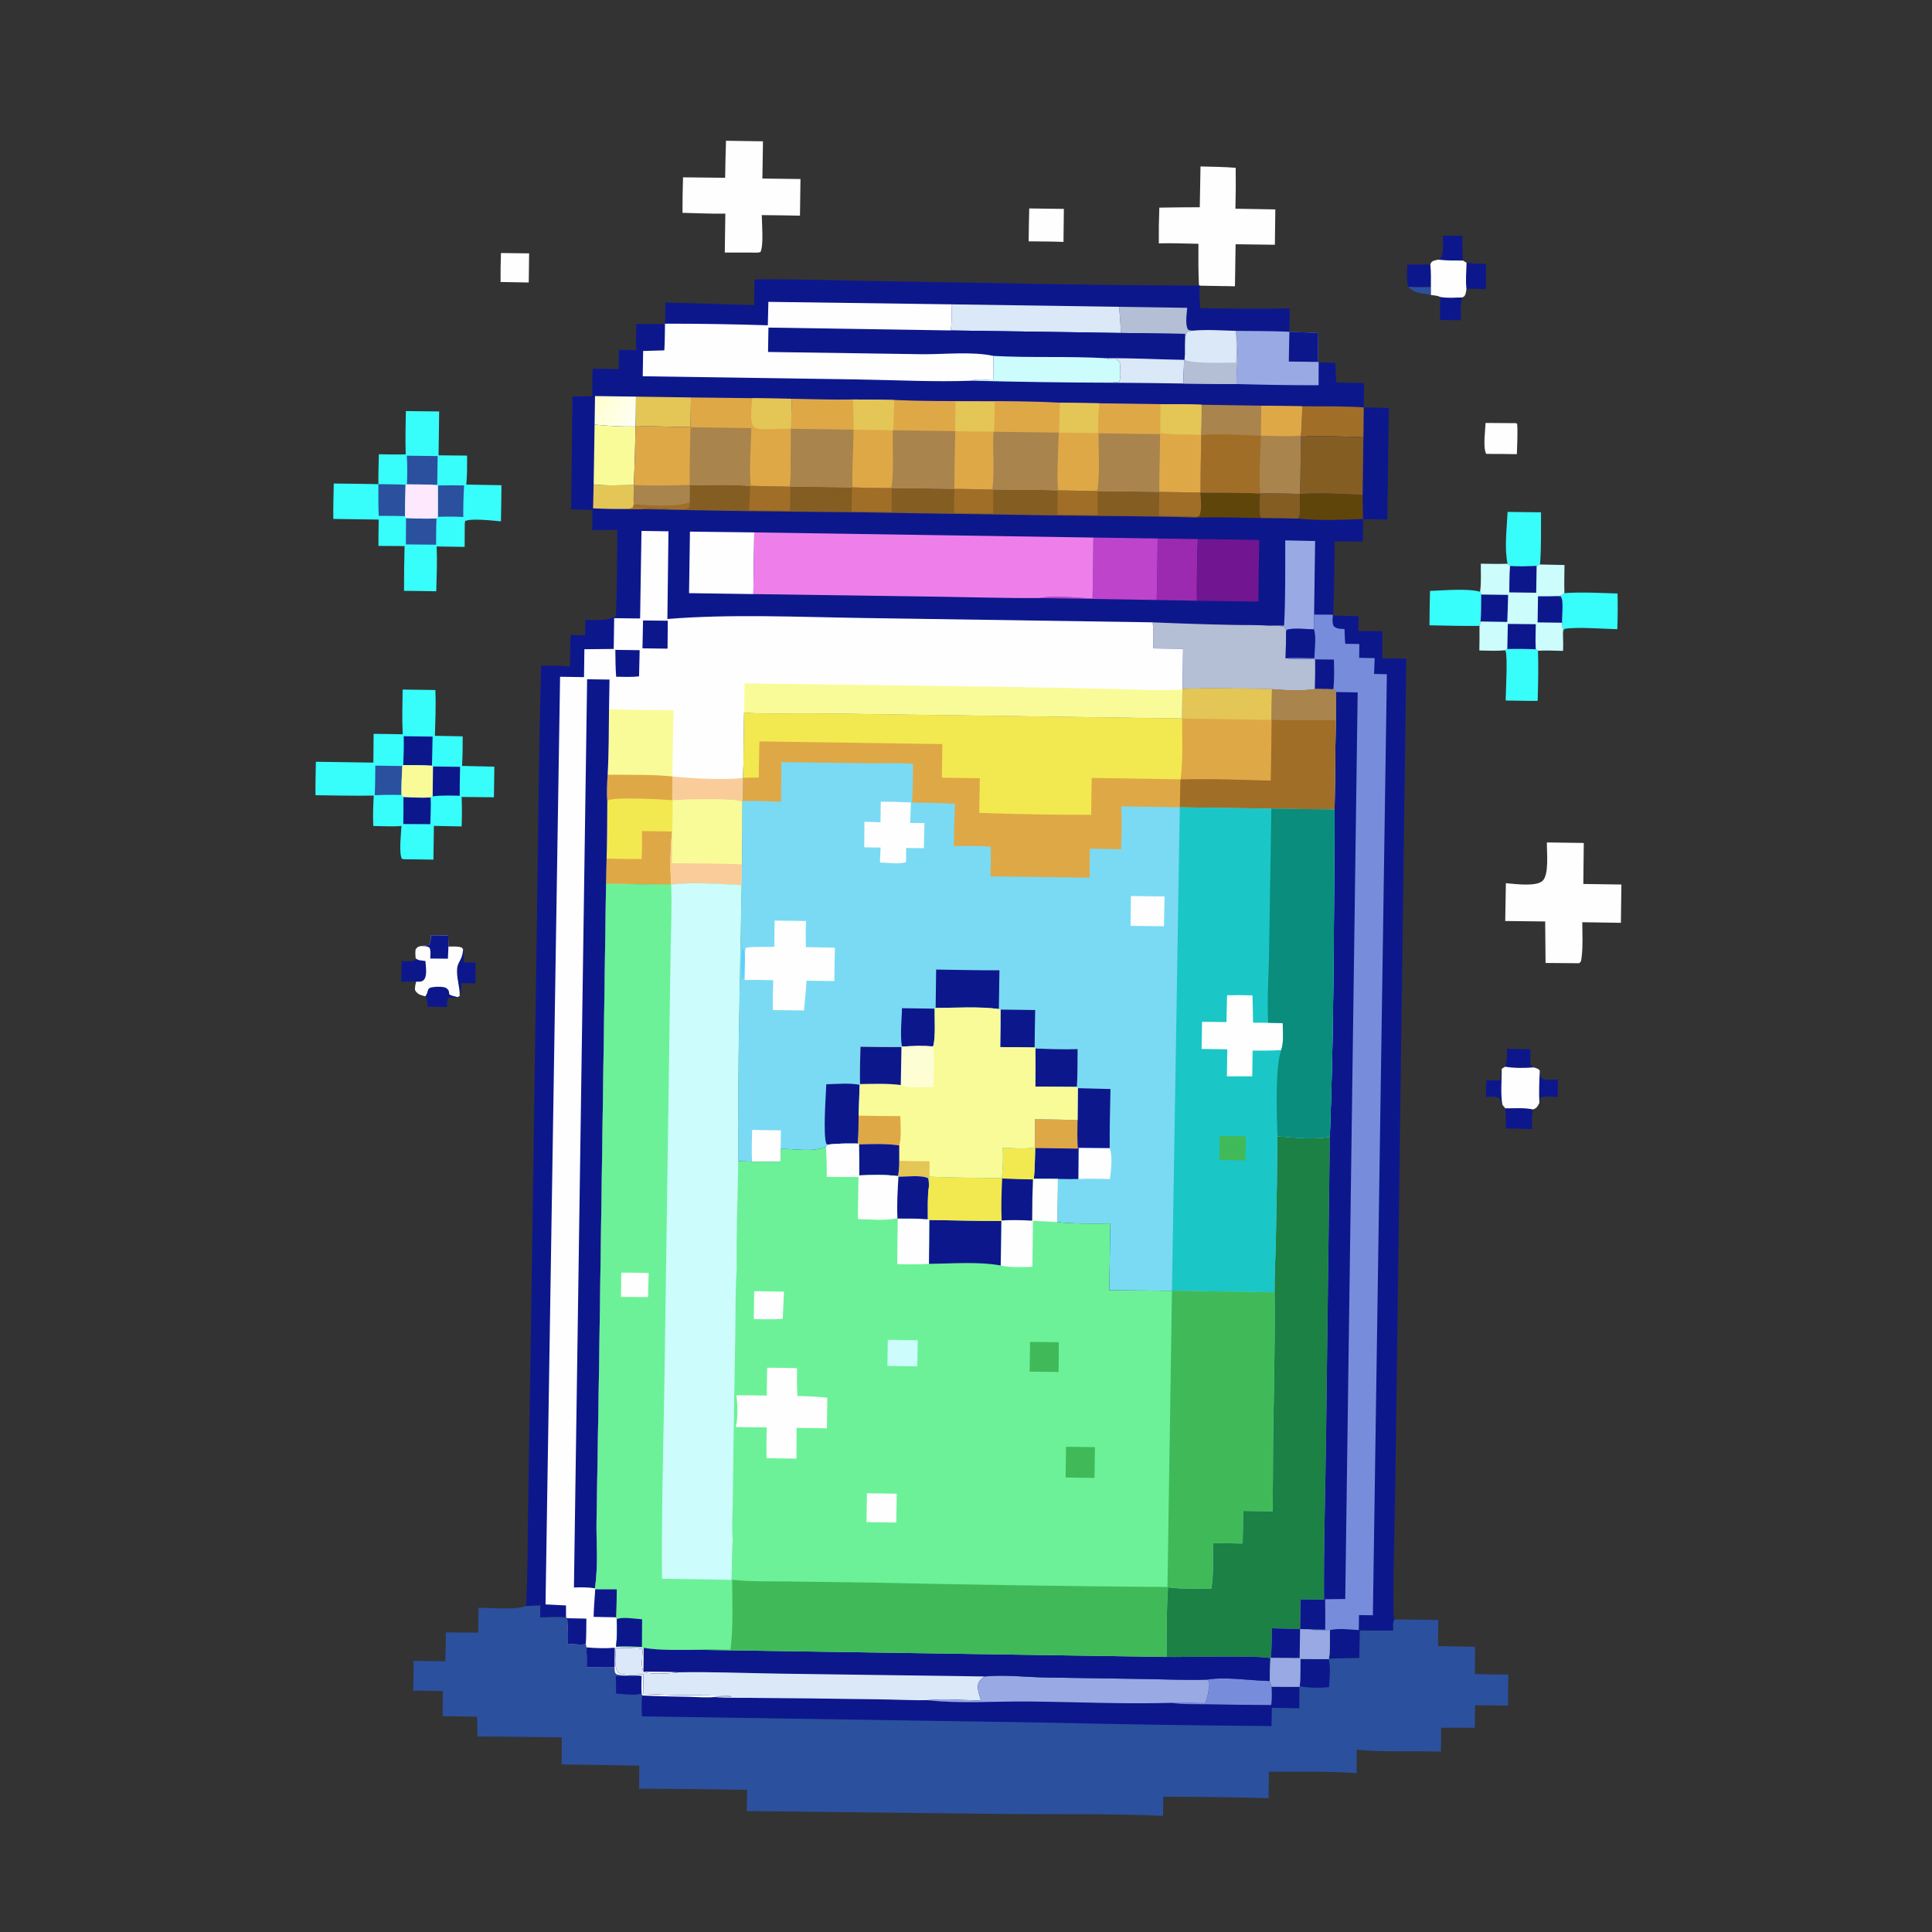 <?xml version="1.0" encoding="utf-8" ?>
<svg xmlns="http://www.w3.org/2000/svg" xmlns:xlink="http://www.w3.org/1999/xlink" width="423" height="423">
	<rect width="100%" height="100%" fill="#333333" stroke="none"/>
	<path fill="#2B509D" transform="matrix(0.408 0.006 -0.006 0.408 6.068 0)" d="M755.098 142.884L755.179 147.19C749.88 145.999 747.13 146.98 742.94 142.912C746.974 143.139 751.058 142.948 755.098 142.884Z"/>
	<path fill="#0D178C" transform="matrix(0.408 0.006 -0.006 0.408 6.068 0)" d="M798.881 567.994C798.867 565.873 798.976 563.872 799.272 561.771C799.392 567.911 798.749 575.101 799.899 581.078C799.479 580.249 799.083 579.442 798.748 578.573C798.663 578.351 798.584 578.127 798.502 577.904C796.395 576.302 793.566 576.891 791.036 576.988L791.058 568.118L798.881 567.994Z"/>
	<path fill="#0D178C" transform="matrix(0.408 0.006 -0.006 0.408 6.068 0)" d="M819.69 562.452C819.918 564.244 819.74 565.404 820.989 566.749C823.517 567.864 826.765 567.059 829.502 567.11L829.499 576.527C826.559 576.468 823.371 575.921 820.584 576.904C819.906 577.862 819.853 578.625 819.716 579.772C819.341 573.999 819.498 568.227 819.69 562.452Z"/>
	<path fill="#0D178C" transform="matrix(0.408 0.006 -0.006 0.408 6.068 0)" d="M241.066 505.829C241.426 508.206 241.503 510.402 241.463 512.796C243.61 512.837 245.771 512.827 247.912 512.987L247.953 524.063L240.42 524.067C240.512 526.615 240.472 528.444 239.63 530.902C239.661 525.87 237.636 521.191 238.026 516.169C238.295 512.697 240.619 511.629 241 506.727L241.066 505.829Z"/>
	<path fill="#0D178C" transform="matrix(0.408 0.006 -0.006 0.408 6.068 0)" d="M221.143 531.404C223.345 528.716 221.122 526.822 225.775 526.316C227.524 526.126 231.359 525.899 232.662 527.013C233.511 527.739 233.855 528.316 233.951 529.437C233.969 529.643 233.965 529.85 233.972 530.057C235.457 531.163 236.877 531.021 238.519 531.588C236.968 532.171 235.275 531.976 233.643 531.947C232.698 533.12 232.904 535.438 232.842 536.931L222.496 536.884C222.282 535.228 222.412 532.446 221.143 531.404Z"/>
	<path fill="#0D178C" transform="matrix(0.408 0.006 -0.006 0.408 6.068 0)" d="M801.909 551.031L814.503 551.061C814.469 554.033 814.191 557.155 814.923 560.052C815.943 560.78 815.42 560.564 816.446 560.806C811.554 561.243 805.906 561.4 801.055 560.655C802.246 558.059 801.92 553.903 801.909 551.031Z"/>
	<path fill="#0D178C" transform="matrix(0.408 0.006 -0.006 0.408 6.068 0)" d="M760.218 148.173C764.001 148.841 768.254 148.371 772.096 148.262C770.749 151.568 771.449 156.931 771.478 160.521L760.228 160.512C760.218 156.405 760.114 152.277 760.218 148.173Z"/>
	<path fill="#0D178C" transform="matrix(0.408 0.006 -0.006 0.408 6.068 0)" d="M761.156 115.27L771.549 115.194C771.652 119.615 771.676 124.052 772.074 128.457C767.677 128.503 763.249 128.677 758.873 128.174C759.858 127.73 760.076 127.688 760.487 126.616C761.713 123.414 761.177 118.659 761.156 115.27Z"/>
	<path fill="#0D178C" transform="matrix(0.408 0.006 -0.006 0.408 6.068 0)" d="M774.018 129.601C777.477 130.162 780.968 130.06 784.461 130.058Q784.594 136.816 784.622 143.576C781.172 143.595 777.606 143.422 774.171 143.644C773.582 139.115 773.994 134.179 774.018 129.601Z"/>
	<path fill="#0D178C" transform="matrix(0.408 0.006 -0.006 0.408 6.068 0)" d="M215.695 511.086C217.225 512.362 219.1 512.161 220.972 512.444C221.143 515.291 222.26 520.472 220.187 522.668C219.139 523.778 217.566 523.617 216.171 523.598C213.461 523.442 210.8 523.683 208.1 523.886L208.234 512.674C210.468 512.661 213.34 512.986 215.424 512.173L215.695 511.086Z"/>
	<path fill="#0D178C" transform="matrix(0.408 0.006 -0.006 0.408 6.068 0)" d="M742.266 131.017Q748.438 131.051 754.608 130.854C755.103 134.841 755.054 138.872 755.098 142.884C751.058 142.948 746.974 143.139 742.94 142.912C741.841 139.231 742.237 134.846 742.266 131.017Z"/>
	<path fill="#0D178C" transform="matrix(0.408 0.006 -0.006 0.408 6.068 0)" d="M801.49 582.973C806.244 582.942 811.756 582.371 816.405 583.358C815.525 586.522 815.987 590.591 816.011 593.896Q808.969 593.744 801.925 593.785C801.963 590.154 801.772 586.593 801.49 582.973Z"/>
	<path fill="#FEFEFE" transform="matrix(0.408 0.006 -0.006 0.408 6.068 0)" d="M255.903 132.016L271.013 131.981L271.026 147.606L255.913 147.561Q255.738 139.789 255.903 132.016Z"/>
	<path fill="#FEFEFE" transform="matrix(0.408 0.006 -0.006 0.408 6.068 0)" d="M801.931 215.291L802.449 215.771C802.919 221.065 802.565 226.597 802.534 231.918C797.057 231.836 791.571 231.963 786.094 232.019C784.174 228.794 785.418 219.396 785.501 215.414L801.931 215.291Z"/>
	<path fill="#FEFEFE" transform="matrix(0.408 0.006 -0.006 0.408 6.068 0)" d="M538.968 103.932L557.557 103.903L557.61 121.624C551.395 121.433 545.134 121.579 538.914 121.583Q538.872 112.757 538.968 103.932Z"/>
	<path fill="#FEFEFE" transform="matrix(0.408 0.006 -0.006 0.408 6.068 0)" d="M758.873 128.174C763.249 128.677 767.677 128.503 772.074 128.457L774.018 129.601C773.994 134.179 773.582 139.115 774.171 143.644C773.999 144.85 773.938 146.862 772.935 147.693C772.675 147.909 772.376 148.072 772.096 148.262C768.254 148.371 764.001 148.841 760.218 148.173C758.727 147.471 756.806 147.382 755.179 147.19L755.098 142.884C755.054 138.872 755.103 134.841 754.608 130.854C754.733 130.538 754.828 130.208 754.984 129.905C755.612 128.686 757.667 128.459 758.873 128.174Z"/>
	<path fill="#FEFEFE" transform="matrix(0.408 0.006 -0.006 0.408 6.068 0)" d="M801.055 560.655C805.906 561.4 811.554 561.243 816.446 560.806C817.794 561.159 818.765 561.316 819.69 562.452C819.498 568.227 819.341 573.999 819.716 579.772C818.869 581.609 818.388 582.595 816.405 583.358C811.756 582.371 806.244 582.942 801.49 582.973L799.899 581.078C798.749 575.101 799.392 567.911 799.272 561.771L801.055 560.655Z"/>
	<path fill="#38FEFB" transform="matrix(0.408 0.006 -0.006 0.408 6.068 0)" d="M814.222 336.427L815.409 337.218C815.853 346.164 815.742 355.156 815.637 364.11C809.907 364.283 804.184 364.098 798.456 364.177C798.446 359.191 799.269 340.715 798.015 337.524L797.605 337.244L798.943 336.549C804.054 336.268 809.109 336.322 814.222 336.427Z"/>
	<path fill="#38FEFB" transform="matrix(0.408 0.006 -0.006 0.408 6.068 0)" d="M756.998 305.971C763.904 305.625 777.535 304.194 783.87 306.044L784.553 307.507C784.563 312.294 784.734 317.202 784.361 321.973L783.826 324.34C774.895 324.599 765.933 324.436 756.998 324.421Q756.909 315.196 756.998 305.971Z"/>
	<path fill="#38FEFB" transform="matrix(0.408 0.006 -0.006 0.408 6.068 0)" d="M798.012 262.971L815.953 262.919C816.011 272.192 816.434 281.666 815.819 290.916L814.012 291.699C809.268 291.995 804.492 292.249 799.739 291.984L798.388 290.789C796.492 282.262 797.753 271.705 798.012 262.971Z"/>
	<path fill="#FEFEFE" transform="matrix(0.408 0.006 -0.006 0.408 6.068 0)" d="M223.666 498.597L232.97 498.529L233.19 504.547C235.53 504.496 238.035 504.211 240.29 504.912L241.066 505.829L241 506.727C240.619 511.629 238.295 512.697 238.026 516.169C237.636 521.191 239.661 525.87 239.63 530.902L238.519 531.588C236.877 531.021 235.457 531.163 233.972 530.057C233.965 529.85 233.969 529.643 233.951 529.437C233.855 528.316 233.511 527.739 232.662 527.013C231.359 525.899 227.524 526.126 225.775 526.316C221.122 526.822 223.345 528.716 221.143 531.404C218.599 530.739 217.003 530.49 215.591 528.143C215.48 526.481 215.756 525.204 216.171 523.598C217.566 523.617 219.139 523.778 220.187 522.668C222.26 520.472 221.143 515.291 220.972 512.444C219.1 512.161 217.225 512.362 215.695 511.086C215.526 509.409 215.355 507.896 215.634 506.225C216.587 504.95 216.781 504.957 218.315 504.458C219.829 504.297 221.295 504.121 222.781 503.79C223.859 502.348 223.513 500.377 223.666 498.597Z"/>
	<path fill="#0D178C" transform="matrix(0.408 0.006 -0.006 0.408 6.068 0)" d="M223.666 498.597L232.97 498.529L233.19 504.547L233.005 511.041L223.526 511.089C223.575 509.197 223.863 507.103 223.093 505.336C221.711 504.32 219.961 504.513 218.315 504.458C219.829 504.297 221.295 504.121 222.781 503.79C223.859 502.348 223.513 500.377 223.666 498.597Z"/>
	<path fill="#38FEFB" transform="matrix(0.408 0.006 -0.006 0.408 6.068 0)" d="M829.141 306.099C838.52 305.269 848.229 305.768 857.635 305.862Q858.018 315.445 857.817 325.033C850.901 324.995 835.194 323.962 829.244 325.347C828.719 326.696 828.735 327.842 828.735 329.259C828.593 326.819 828.424 324.417 828.082 321.994C827.83 318.684 829.032 310.343 827.198 307.907L825.588 307.735C827.453 307.417 827.746 307.489 829.141 306.099Z"/>
	<path fill="#CCFCFB" transform="matrix(0.408 0.006 -0.006 0.408 6.068 0)" d="M798.388 290.789L799.739 291.984C804.492 292.249 809.268 291.995 814.012 291.699L815.819 290.916Q822.384 290.993 828.949 291.003C828.999 296.013 828.88 301.1 829.141 306.099C827.746 307.489 827.453 307.417 825.588 307.735L827.198 307.907C829.032 310.343 827.83 318.684 828.082 321.994C828.424 324.417 828.593 326.819 828.735 329.259C828.907 331.888 828.918 334.465 828.869 337.097C824.408 337.082 819.855 336.877 815.409 337.218L814.222 336.427C809.109 336.322 804.054 336.268 798.943 336.549L797.605 337.244C793.113 337.756 788.463 337.54 783.944 337.546Q783.982 330.942 783.826 324.34L784.361 321.973C784.734 317.202 784.563 312.294 784.553 307.507L783.87 306.044C784.525 301.206 784.064 295.861 784.052 290.962C788.835 290.98 793.609 291.016 798.388 290.789Z"/>
	<path fill="#0D178C" transform="matrix(0.408 0.006 -0.006 0.408 6.068 0)" d="M825.588 307.735L827.198 307.907C829.032 310.343 827.83 318.684 828.082 321.994L814.989 322.013L814.993 308.014Q820.294 307.992 825.588 307.735Z"/>
	<path fill="#0D178C" transform="matrix(0.408 0.006 -0.006 0.408 6.068 0)" d="M799.018 323.057L814.032 322.99C814.037 327.445 813.859 331.988 814.222 336.427C809.109 336.322 804.054 336.268 798.943 336.549L799.018 323.057Z"/>
	<path fill="#0D178C" transform="matrix(0.408 0.006 -0.006 0.408 6.068 0)" d="M799.739 291.984C804.492 292.249 809.268 291.995 814.012 291.699L814.003 306.109L799.535 306.128C799.582 301.437 799.44 296.662 799.739 291.984Z"/>
	<path fill="#0D178C" transform="matrix(0.408 0.006 -0.006 0.408 6.068 0)" d="M784.553 307.507L798.944 307.477C798.87 312.314 798.866 317.164 798.699 321.999L784.361 321.973C784.734 317.202 784.563 312.294 784.553 307.507Z"/>
	<path fill="#FEFEFE" transform="matrix(0.408 0.006 -0.006 0.408 6.068 0)" d="M375.75 70.004L395.59 70.014L395.573 89.98L416.015 89.956L416.022 109.618C409.193 109.54 402.356 109.61 395.526 109.615C395.62 113.825 396.865 125.957 395.114 129.429L393.876 129.752L375.971 129.993Q375.911 119.549 375.971 109.105C368.345 109.376 360.609 109.064 352.972 109.021Q352.822 99.493 352.981 89.966L375.574 89.884Q375.577 79.944 375.75 70.004Z"/>
	<path fill="#FEFEFE" transform="matrix(0.408 0.006 -0.006 0.408 6.068 0)" d="M630.529 80.051C636.826 80.11 643.132 80.088 649.418 80.496Q649.74 91.468 649.591 102.443L671.009 102.511L671.048 121.472L649.97 121.508L649.953 144.059L631.395 144.028L630.653 143.972C630.161 136.489 630.08 129.062 630.028 121.567C622.972 121.57 615.811 121.313 608.768 121.648Q608.522 112.058 608.762 102.468Q619.607 102.117 630.457 101.943L630.529 80.051Z"/>
	<path fill="#FEFEFE" transform="matrix(0.408 0.006 -0.006 0.408 6.068 0)" d="M821.695 439.987L841.495 439.985L841.576 461.982L862.011 461.983L862.037 482.529L841.327 482.516C841.43 488.71 841.93 495.306 841.228 501.461C841.068 502.869 841.122 503.66 839.97 504.548L821.937 504.667L821.408 482.404L799.965 482.469L800.02 462.164C800.253 462.186 800.485 462.213 800.718 462.23C805.143 462.538 816.468 463.911 819.753 460.563C823.204 457.046 821.68 444.983 821.695 439.987Z"/>
	<path fill="#38FEFB" transform="matrix(0.408 0.006 -0.006 0.408 6.068 0)" d="M206.593 367.001L224.173 366.98C224.618 375.133 224.398 383.386 224.27 391.546L239.175 391.633C239.285 396.938 239.278 402.193 239.085 407.497L256.397 407.639Q256.461 415.851 256.412 424.064L239.08 424.153C239.395 429.453 239.436 434.666 239.333 439.971L224.437 439.888L224.45 458.001L208.393 458.008L207.447 457.724C205.822 454.278 206.917 444.326 207.028 440.192C202.088 440.705 196.893 440.402 191.92 440.416C191.58 434.964 191.7 429.565 191.923 424.114C181.523 424.467 171.081 424.331 160.675 424.378C160.496 418.4 160.603 412.402 160.614 406.421L191.462 406.425L191.373 391C196.581 390.93 201.795 390.987 207.003 390.993C206.443 383.024 206.602 374.987 206.593 367.001Z"/>
	<path fill="#0D178C" transform="matrix(0.408 0.006 -0.006 0.408 6.068 0)" d="M207.88 424.6C212.716 424.735 217.646 425.083 222.464 424.586C222.803 429.309 222.505 434.249 222.504 438.997L208.002 439.136Q208.042 431.867 207.88 424.6Z"/>
	<path fill="#2B509D" transform="matrix(0.408 0.006 -0.006 0.408 6.068 0)" d="M192.521 408.031L207.015 408.026C206.817 413.222 206.653 418.381 206.789 423.582C201.972 423.479 197.264 423.619 192.459 423.916C192.64 418.624 192.554 413.325 192.521 408.031Z"/>
	<path fill="#0D178C" transform="matrix(0.408 0.006 -0.006 0.408 6.068 0)" d="M223.453 408.025L238.025 407.993C238.02 413.164 237.925 418.353 238.069 423.523C233.199 423.502 228.31 423.359 223.48 424.082Q223.532 416.053 223.453 408.025Z"/>
	<path fill="#0D178C" transform="matrix(0.408 0.006 -0.006 0.408 6.068 0)" d="M207.527 392.015L223.026 391.996L222.935 407.623C217.815 407.326 212.631 407.51 207.502 407.534C207.669 402.339 207.75 397.212 207.527 392.015Z"/>
	<path fill="#F9FB98" transform="matrix(0.408 0.006 -0.006 0.408 6.068 0)" d="M207.502 407.534C212.631 407.51 217.815 407.326 222.935 407.623L223.453 408.025Q223.532 416.053 223.48 424.082L222.464 424.586C217.646 425.083 212.716 424.735 207.88 424.6L206.789 423.582C206.653 418.381 206.817 413.222 207.015 408.026L207.502 407.534Z"/>
	<path fill="#38FEFB" transform="matrix(0.408 0.006 -0.006 0.408 6.068 0)" d="M206.126 217.559L223.994 217.505L224.028 241.047L239.334 240.963C239.386 246.142 239.585 251.362 239.124 256.525L257.994 256.583C258.073 263.043 258.009 269.512 258.009 275.973C253.735 275.67 242.207 274.45 238.75 276.097L238.615 277.625L238.729 289.972L223.709 289.956C224.177 297.932 223.945 306.024 223.85 314.009C218.093 313.921 212.321 314.015 206.563 314.034Q206.33 302.018 206.51 290.002L192.475 290.114C192.36 285.41 192.424 280.694 192.418 275.989Q180.239 275.931 168.059 275.996C167.865 269.678 167.991 263.324 168.004 257.001Q179.986 256.929 191.969 256.986C191.825 251.643 191.934 246.289 191.972 240.944C196.777 240.947 201.584 240.991 206.386 240.797C205.979 233.074 206.135 225.293 206.126 217.559Z"/>
	<path fill="#2B509D" transform="matrix(0.408 0.006 -0.006 0.408 6.068 0)" d="M207.056 274.949C212.516 275.113 217.943 275.232 223.403 274.926C223.252 279.618 223.348 284.315 223.394 289.008Q215.29 288.991 207.186 289.095L207.056 274.949Z"/>
	<path fill="#2B509D" transform="matrix(0.408 0.006 -0.006 0.408 6.068 0)" d="M223.913 257.218Q230.94 256.976 237.971 257C237.674 262.668 237.637 268.262 237.76 273.935C233.189 273.765 228.707 273.808 224.139 274.051L223.913 257.218Z"/>
	<path fill="#2B509D" transform="matrix(0.408 0.006 -0.006 0.408 6.068 0)" d="M191.969 256.986C196.812 257.01 201.706 256.903 206.544 257.069C206.514 262.696 206.381 268.349 206.512 273.973C201.819 273.842 197.105 273.96 192.41 273.987C192.007 268.369 192.09 262.621 191.969 256.986Z"/>
	<path fill="#2B509D" transform="matrix(0.408 0.006 -0.006 0.408 6.068 0)" d="M206.977 241.495L223.528 241.459L223.539 257.016C218.128 256.714 212.683 256.856 207.265 256.882C207.424 251.716 207.401 246.652 206.977 241.495Z"/>
	<path fill="#FEE8FE" transform="matrix(0.408 0.006 -0.006 0.408 6.068 0)" d="M207.265 256.882C212.683 256.856 218.128 256.714 223.539 257.016L223.913 257.218L224.139 274.051L223.403 274.926C217.943 275.232 212.516 275.113 207.056 274.949L206.512 273.973C206.381 268.349 206.514 262.696 206.544 257.069L207.265 256.882Z"/>
	<path fill="#2B509D" transform="matrix(0.408 0.006 -0.006 0.408 6.068 0)" d="M280.048 857.721C282.597 857.541 285.158 857.306 287.71 857.188L287.753 863.659C292.371 863.427 296.953 863.179 301.578 863.368L302.203 863.944C302.549 868.524 302.935 873.066 302.769 877.665C305.192 877.598 310.42 878.457 312.391 877.566L312.741 879.413Q313.079 884.708 313.045 890.014C317.997 889.995 323.064 890.205 327.999 889.872C328.068 891.447 327.855 892.249 328.843 893.513C333.371 895.122 337.978 893.343 342.604 894.334C342.584 897.424 342.435 900.565 342.731 903.643L343.118 904.792C351.366 905.125 359.638 905.078 367.892 905.133C372.405 905.163 377.364 905.565 381.835 905.068C384.903 904.559 388.22 905.263 391.186 904.552C382.353 903.993 373.326 904.371 364.473 904.383C357.469 904.393 350.499 904.04 343.5 904L343.497 893.5C339.654 893.448 333.092 894.69 329.844 892.61C327.59 889.55 328.473 883.264 328.503 879.503C333.318 879.477 338.211 879.266 343 879.814C343.071 883.181 341.788 889.429 343.765 892.084C346.262 893.554 359.316 892.711 362.281 892.07C356.053 891.822 349.748 892.01 343.512 892.005L343.477 879.217C352.749 880.601 362.384 879.999 371.744 879.871L624.033 879.989C633.217 880.011 674.462 878.314 679.828 879.827Q679.594 885.95 679.605 892.078L680.673 895.1C685.646 895.046 690.66 895.11 695.628 894.93L695.782 894.661C696.085 889.796 695.926 884.87 695.915 879.995Q703.506 880.04 711.096 879.887L711.217 879.615Q719.348 879.198 727.486 878.96L727.496 864.158C733.438 864.256 739.419 864.046 745.364 863.97C745.364 862.234 745.014 859.643 745.932 858.137C753.795 857.897 761.708 858.057 769.577 858.038L769.628 872.02L789.482 872.117C789.607 876.985 789.586 881.867 789.633 886.738Q798.593 886.856 807.553 886.706L807.651 903.392L789.992 903.464L790.007 915.575C783.993 915.578 777.998 915.603 771.988 915.862L772.021 928.647C758.063 928.329 740.28 929.57 726.881 928.188L726.947 940.836C711.442 939.889 695.46 940.709 679.912 940.781L679.925 955.003C661.136 954.623 642.247 954.805 623.455 955.005L623.432 965.279C595.642 964.44 567.617 965.343 539.804 965.521L400.097 965.993L400.1 954.595Q371.114 954.49 342.13 954.84L342.046 942.493C328.166 942.324 314.269 942.456 300.386 942.451L300.238 927.902L254.947 928.076C254.965 924.522 254.849 921.033 254.589 917.49L236.157 917.459L236.08 903.988L220.157 903.982C220.246 898.679 220.155 893.357 220.152 888.052L237.091 887.996C237.197 882.829 237.345 877.664 237.198 872.497L254.554 872.373L254.532 859.006C261.809 858.888 273.464 860.1 280.048 857.721Z"/>
	<path fill="#0D178C" transform="matrix(0.408 0.006 -0.006 0.408 6.068 0)" d="M328.701 894.557C333.327 894.496 337.996 894.82 342.604 894.334C342.584 897.424 342.435 900.565 342.731 903.643C340.204 905.123 332.187 904.064 329.037 904.011C329.043 900.852 328.871 897.71 328.701 894.557Z"/>
	<path fill="#0D178C" transform="matrix(0.408 0.006 -0.006 0.408 6.068 0)" d="M695.915 879.995Q703.506 880.04 711.096 879.887C712.347 884.48 711.673 890.19 711.485 894.923C706.028 895.416 701.193 895.598 695.782 894.661C696.085 889.796 695.926 884.87 695.915 879.995Z"/>
	<path fill="#0D178C" transform="matrix(0.408 0.006 -0.006 0.408 6.068 0)" d="M646.118 891.813C655.85 890.006 669.415 892.026 679.605 892.078L680.673 895.1C685.646 895.046 690.66 895.11 695.628 894.93C695.644 898.78 695.597 902.643 695.709 906.491Q688.356 906.518 681.003 906.452C680.984 909.714 680.922 912.981 680.947 916.242Q619.751 916.661 558.555 916.155L343.055 916.001C342.936 912.312 342.588 908.45 343.118 904.792C351.366 905.125 359.638 905.078 367.892 905.133C372.405 905.163 377.364 905.565 381.835 905.068C388.209 905.531 394.685 905.26 401.076 905.219L432.996 905.045L475.501 905.011C482.289 905.017 489.209 905.321 495.985 905.056C505.248 903.988 515.465 904.804 524.846 904.83C524.109 902.399 522.814 899.266 523.081 896.736C523.336 894.328 524.764 893.307 526.537 891.895C536.953 890.698 548.338 891.89 558.861 891.956L613.158 891.984C624.148 891.99 635.135 892.384 646.118 891.813Z"/>
	<path fill="#778DDB" transform="matrix(0.408 0.006 -0.006 0.408 6.068 0)" d="M646.118 891.813C655.85 890.006 669.415 892.026 679.605 892.078L680.673 895.1C680.842 898.429 681.012 901.637 680.613 904.958Q663.539 905.137 646.465 905.046C640.121 905.03 633.279 905.427 626.99 904.577C632.988 903.948 639.172 904.73 645.223 904.459C646.25 901.493 647.105 897.763 647.234 894.613C647.291 893.227 647.057 892.782 646.118 891.813Z"/>
	<path fill="#99A9E3" transform="matrix(0.408 0.006 -0.006 0.408 6.068 0)" d="M526.537 891.895C536.953 890.698 548.338 891.89 558.861 891.956L613.158 891.984C624.148 891.99 635.135 892.384 646.118 891.813C647.057 892.782 647.291 893.227 647.234 894.613C647.105 897.763 646.25 901.493 645.223 904.459C639.172 904.73 632.988 903.948 626.99 904.577C601.386 905.696 575.694 904.816 550.071 904.971C532.492 905.077 513.382 906.804 495.985 905.056C505.248 903.988 515.465 904.804 524.846 904.83C524.109 902.399 522.814 899.266 523.081 896.736C523.336 894.328 524.764 893.307 526.537 891.895Z"/>
	<path fill="#0D178C" transform="matrix(0.408 0.006 -0.006 0.408 6.068 0)" d="M624.033 879.989C633.217 880.011 674.462 878.314 679.828 879.827Q679.594 885.95 679.605 892.078C669.415 892.026 655.85 890.006 646.118 891.813C635.135 892.384 624.148 891.99 613.158 891.984L558.861 891.956C548.338 891.89 536.953 890.698 526.537 891.895C524.764 893.307 523.336 894.328 523.081 896.736C522.814 899.266 524.109 902.399 524.846 904.83C515.465 904.804 505.248 903.988 495.985 905.056C489.209 905.321 482.289 905.017 475.501 905.011L432.996 905.045L401.076 905.219C394.685 905.26 388.209 905.531 381.835 905.068C384.903 904.559 388.22 905.263 391.186 904.552C382.353 903.993 373.326 904.371 364.473 904.383C357.469 904.393 350.499 904.04 343.5 904L343.497 893.5C339.654 893.448 333.092 894.69 329.844 892.61C327.59 889.55 328.473 883.264 328.503 879.503C333.318 879.477 338.211 879.266 343 879.814C343.071 883.181 341.788 889.429 343.765 892.084C346.262 893.554 359.316 892.711 362.281 892.07C356.053 891.822 349.748 892.01 343.512 892.005L343.477 879.217C352.749 880.601 362.384 879.999 371.744 879.871L624.033 879.989Z"/>
	<path fill="#DAE8F7" transform="matrix(0.408 0.006 -0.006 0.408 6.068 0)" d="M328.503 879.503C333.318 879.477 338.211 879.266 343 879.814C343.071 883.181 341.788 889.429 343.765 892.084C346.262 893.554 359.316 892.711 362.281 892.07C380.225 891.469 398.306 891.982 416.269 891.988L526.537 891.895C524.764 893.307 523.336 894.328 523.081 896.736C522.814 899.266 524.109 902.399 524.846 904.83C515.465 904.804 505.248 903.988 495.985 905.056C489.209 905.321 482.289 905.017 475.501 905.011L432.996 905.045L401.076 905.219C394.685 905.26 388.209 905.531 381.835 905.068C384.903 904.559 388.22 905.263 391.186 904.552C382.353 903.993 373.326 904.371 364.473 904.383C357.469 904.393 350.499 904.04 343.5 904L343.497 893.5C339.654 893.448 333.092 894.69 329.844 892.61C327.59 889.55 328.473 883.264 328.503 879.503Z"/>
	<path fill="#0D178C" transform="matrix(0.408 0.006 -0.006 0.408 6.068 0)" d="M630.653 143.972L631.395 144.028C630.323 147.123 631.38 152.661 631.508 156.064Q655.516 156.233 679.514 155.525C679.517 159.69 679.59 163.866 679.517 168.03L695.002 168.452C695.013 173.621 694.903 178.823 695.127 183.987L695.47 184.226Q699.993 184.371 704.519 184.395C704.662 187.902 704.74 191.429 705.093 194.922L719.939 194.974C719.959 199.321 719.922 203.676 720.019 208.021L733.475 208.14L733.539 267.996L720.575 267.995L720.578 280.04L705.406 280.111Q705.671 300.028 705.29 319.943L718.912 320.081L718.88 328.05L731.792 327.973L731.967 342.491L744.812 342.531L745.439 784.349C745.487 793.131 744.636 855.231 745.932 858.137C745.014 859.643 745.364 862.234 745.364 863.97C739.419 864.046 733.438 864.256 727.496 864.158L727.486 878.96Q719.348 879.198 711.217 879.615L711.096 879.887Q703.506 880.04 695.915 879.995C695.926 884.87 696.085 889.796 695.782 894.661L695.628 894.93C690.66 895.11 685.646 895.046 680.673 895.1L679.605 892.078Q679.594 885.95 679.828 879.827C674.462 878.314 633.217 880.011 624.033 879.989L371.744 879.871C362.384 879.999 352.749 880.601 343.477 879.217L343.512 892.005C349.748 892.01 356.053 891.822 362.281 892.07C359.316 892.711 346.262 893.554 343.765 892.084C341.788 889.429 343.071 883.181 343 879.814C338.211 879.266 333.318 879.477 328.503 879.503C328.473 883.264 327.59 889.55 329.844 892.61C333.092 894.69 339.654 893.448 343.497 893.5L343.5 904C350.499 904.04 357.469 904.393 364.473 904.383C373.326 904.371 382.353 903.993 391.186 904.552C388.22 905.263 384.903 904.559 381.835 905.068C377.364 905.565 372.405 905.163 367.892 905.133C359.638 905.078 351.366 905.125 343.118 904.792L342.731 903.643C342.435 900.565 342.584 897.424 342.604 894.334C337.978 893.343 333.371 895.122 328.843 893.513C327.855 892.249 328.068 891.447 327.999 889.872C323.064 890.205 317.997 889.995 313.045 890.014Q313.079 884.708 312.741 879.413L312.391 877.566C310.42 878.457 305.192 877.598 302.769 877.665C302.935 873.066 302.549 868.524 302.203 863.944L301.578 863.368C296.953 863.179 292.371 863.427 287.753 863.659L287.71 857.188C285.158 857.306 282.597 857.541 280.048 857.721C280.725 840.707 280.344 823.523 280.381 806.486L280.467 713.109L280.456 486.996C280.444 442.379 280.059 397.7 280.718 353.089C285.807 353.065 291.114 352.73 296.161 353.389Q296.229 344.93 296.203 336.471L304.065 336.397L304.139 328.158C309.904 328.11 315.136 328.716 320.42 326.02C320.9 310.587 320.522 295.044 320.511 279.599C316.027 279.836 311.525 279.881 307.035 279.99L307.02 269.135C303.201 269.041 299.373 269.081 295.553 269.064L295.396 208.394L306.032 208.095Q305.809 200.729 306.009 193.363L319.977 193.387L319.912 183.062L329.293 183.01C328.9 178.414 329.117 173.63 329.071 169.009Q336.78 168.979 344.488 168.805L344.533 157.286L392.145 157.951L392.099 144.173C414.46 143.553 436.994 144.109 459.373 144.117C516.435 144.137 573.599 144.722 630.653 143.972Z"/>
	<path fill="#E3C656" transform="matrix(0.408 0.006 -0.006 0.408 6.068 0)" d="M307.449 255.379C314.614 256.203 321.827 255.555 329.022 255.44C329.038 258.943 328.938 262.49 329.11 265.986L328.826 267.488C326.954 268.619 323.886 268.298 321.746 268.407C316.949 268.509 312.137 268.368 307.339 268.308L307.449 255.379Z"/>
	<defs>
		<linearGradient id="gradient_0" gradientUnits="userSpaceOnUse" x1="307.671" y1="209.574" x2="328.761" y2="221.673">
			<stop offset="0" stop-color="#FFFFCE"/>
			<stop offset="1" stop-color="#FDFFF4"/>
		</linearGradient>
	</defs>
	<path fill="url(#gradient_0)" transform="matrix(0.408 0.006 -0.006 0.408 6.068 0)" d="M307.493 208.019L329.473 207.994C329.485 213.327 329.599 218.687 329.474 224.017C322.109 224.284 314.825 223.946 307.486 223.354L307.493 208.019Z"/>
	<path fill="#60450A" transform="matrix(0.408 0.006 -0.006 0.408 6.068 0)" d="M633.013 255.004C643.596 255.002 654.475 254.522 665.028 255.068C664.993 257.858 664.122 266.41 665.88 268.22C654.25 268.144 642.68 267.974 631.054 268.449L631.2 268.04L632.472 267.749C634.248 264.479 633.237 258.688 633.013 255.004Z"/>
	<path fill="#60450A" transform="matrix(0.408 0.006 -0.006 0.408 6.068 0)" d="M686.428 255.041C697.644 254.149 708.885 254.6 720.113 255.016L720.49 267.942C709.127 268.51 696.928 269.214 685.608 268.216L686.331 267.492C686.825 263.429 686.496 259.134 686.428 255.041Z"/>
	<path fill="#E3C656" transform="matrix(0.408 0.006 -0.006 0.408 6.068 0)" d="M329.473 207.994L358.969 208.003L358.998 223.945C349.2 223.949 339.254 223.581 329.474 224.017C329.599 218.687 329.485 213.327 329.473 207.994Z"/>
	<path fill="#B4BED4" transform="matrix(0.408 0.006 -0.006 0.408 6.068 0)" d="M587.995 155.999L624.508 156.007C624.343 159.265 623.389 164.991 625.158 167.74C625.839 167.947 626.468 168.139 627.172 168.249C626.38 168.431 624.967 168.481 624.551 169.209C622.735 172.386 624.175 178.032 623.58 181.763C623.386 177.862 623.529 173.896 623.527 169.988L589.057 170.012C588.955 165.362 588.368 160.64 587.995 155.999Z"/>
	<path fill="#A06E27" transform="matrix(0.408 0.006 -0.006 0.408 6.068 0)" d="M687.048 207.918C698.008 207.858 709.077 207.444 720.019 208.021L720.067 224.033C716.007 224.008 688.655 223.203 686.929 224.54C686.772 224.662 686.654 224.827 686.516 224.97L686.473 223.657C686.869 218.467 686.777 213.135 687.048 207.918Z"/>
	<path fill="#F9FB98" transform="matrix(0.408 0.006 -0.006 0.408 6.068 0)" d="M307.486 223.354C314.825 223.946 322.109 224.284 329.474 224.017Q329.479 239.732 329.022 255.44C321.827 255.555 314.614 256.203 307.449 255.379L307.486 223.354Z"/>
	<path fill="#9C2AB0" transform="matrix(0.408 0.006 -0.006 0.408 6.068 0)" d="M610.461 279.999L632.031 279.998Q631.64 296.531 632.012 313.065L610.422 312.993C610.633 302.009 610.464 290.986 610.461 279.999Z"/>
	<path fill="#99A9E3" transform="matrix(0.408 0.006 -0.006 0.408 6.068 0)" d="M678.943 280.004L694.974 280.097L695.007 319.584C695.009 322.189 694.862 324.894 695.083 327.483C692.16 327.506 682.494 326.796 680.389 328.067L680.1 329.011C680.004 327.9 679.937 327.37 679.246 326.481C676.715 325.567 673.651 326.071 670.949 325.884C673.597 325.671 676.333 325.754 678.992 325.719C679.602 310.473 679.123 295.253 678.943 280.004Z"/>
	<path fill="#DAE8F7" transform="matrix(0.408 0.006 -0.006 0.408 6.068 0)" d="M627.172 168.249C634.968 167.4 643.13 167.863 650.965 167.982L651.087 170.73C652.539 178.96 651.316 188.126 651.482 196.504L623.019 196.642C622.967 192.412 623.245 188.183 623.23 183.951L623.421 183.721L623.58 181.763C624.175 178.032 622.735 172.386 624.551 169.209C624.967 168.481 626.38 168.431 627.172 168.249Z"/>
	<path fill="#B4BED4" transform="matrix(0.408 0.006 -0.006 0.408 6.068 0)" d="M651.087 170.73C652.539 178.96 651.316 188.126 651.482 196.504L623.019 196.642C622.967 192.412 623.245 188.183 623.23 183.951L623.421 183.721C626.147 186.11 646.223 185.095 651.08 185.041C651.396 180.314 651.051 175.477 651.087 170.73Z"/>
	<path fill="#711690" transform="matrix(0.408 0.006 -0.006 0.408 6.068 0)" d="M632.031 279.998Q648.514 279.87 664.998 279.992Q664.877 296.522 664.997 313.051L632.012 313.065Q631.64 296.531 632.031 279.998Z"/>
	<path fill="#FEFEFE" transform="matrix(0.408 0.006 -0.006 0.408 6.068 0)" d="M359.491 279.993L393.998 279.91L393.998 313.005L359.493 313.014L359.491 279.993Z"/>
	<path fill="#BE44CB" transform="matrix(0.408 0.006 -0.006 0.408 6.068 0)" d="M575.981 280L610.461 279.999C610.464 290.986 610.633 302.009 610.422 312.993L547.726 312.886C555.006 311.165 568.304 312.495 576.01 312.738Q576.165 296.369 575.981 280Z"/>
	<path fill="#99A9E3" transform="matrix(0.408 0.006 -0.006 0.408 6.068 0)" d="M650.965 167.982C660.476 167.933 670.009 167.754 679.517 168.03L695.002 168.452C695.013 173.621 694.903 178.823 695.127 183.987L695.47 184.226L695.615 196.502Q673.549 196.829 651.482 196.504C651.316 188.126 652.539 178.96 651.087 170.73L650.965 167.982Z"/>
	<path fill="#0D178C" transform="matrix(0.408 0.006 -0.006 0.408 6.068 0)" d="M679.517 168.03L695.002 168.452C695.013 173.621 694.903 178.823 695.127 183.987L679.438 184.017L679.517 168.03Z"/>
	<path fill="#DAE8F7" transform="matrix(0.408 0.006 -0.006 0.408 6.068 0)" d="M497.959 155.994L587.995 155.999C588.368 160.64 588.955 165.362 589.057 170.012L497.85 170.002C498.371 165.209 498.251 160.794 497.959 155.994Z"/>
	<path fill="#845D22" transform="matrix(0.408 0.006 -0.006 0.408 6.068 0)" d="M686.516 224.97C686.654 224.827 686.772 224.662 686.929 224.54C688.655 223.203 716.007 224.008 720.067 224.033L720.113 255.016C708.885 254.6 697.644 254.149 686.428 255.041C686.496 259.134 686.825 263.429 686.331 267.492L685.608 268.216Q675.744 268.061 665.88 268.22C664.122 266.41 664.993 257.858 665.028 255.068L665.335 254.97Q675.893 254.693 686.45 255.009C686.691 245.007 686.526 234.975 686.516 224.97Z"/>
	<path fill="#B4BED4" transform="matrix(0.408 0.006 -0.006 0.408 6.068 0)" d="M608.484 325.014Q630.004 325.642 651.533 325.761C657.945 325.826 664.565 325.496 670.949 325.884C673.651 326.071 676.715 325.567 679.246 326.481C679.937 327.37 680.004 327.9 680.1 329.011Q680.185 336.133 680.081 343.255C685.361 343.853 690.696 343.068 695.967 343.61Q696.14 351.594 696.085 359.579C688.729 360.767 680.413 360.438 672.995 359.963C657.013 359.955 640.948 359.597 624.991 360.548L624.976 338.99L608.984 339C608.979 334.318 609.019 329.673 608.484 325.014Z"/>
	<path fill="#A9844D" transform="matrix(0.408 0.006 -0.006 0.408 6.068 0)" d="M633.002 207.875L665.007 207.92L687.048 207.918C686.777 213.135 686.869 218.467 686.473 223.657L686.516 224.97C686.526 234.975 686.691 245.007 686.45 255.009Q675.893 254.693 665.335 254.97L665.028 255.068C654.475 254.522 643.596 255.002 633.013 255.004L633.036 224.352L632.915 224.079C633.133 218.706 632.985 213.256 633.002 207.875Z"/>
	<path fill="#DFA847" transform="matrix(0.408 0.006 -0.006 0.408 6.068 0)" d="M665.007 207.92L687.048 207.918C686.777 213.135 686.869 218.467 686.473 223.657C679.443 224.39 672.121 224.009 665.048 223.99L665.007 207.92Z"/>
	<path fill="#A06E27" transform="matrix(0.408 0.006 -0.006 0.408 6.068 0)" d="M633.036 224.352C639.552 222.89 657.277 224.058 665.069 224.008C665.029 229.984 663.984 250.465 665.335 254.97L665.028 255.068C654.475 254.522 643.596 255.002 633.013 255.004L633.036 224.352Z"/>
	<path fill="#845D22" transform="matrix(0.408 0.006 -0.006 0.408 6.068 0)" d="M359.017 255.007C369.814 255.138 380.628 254.181 391.403 255.082L391.752 254.968L412.984 255.088Q429.527 254.911 446.071 255.077L446.339 254.975C453.289 255.119 460.206 255.194 467.156 254.985L467.397 255.101Q484.202 254.897 501.008 254.992L521.399 254.973L521.899 255.073C533.388 255.049 545.036 254.623 556.508 255.047L556.827 254.957Q567.24 255.041 577.652 254.96L577.903 255.078Q594.457 254.945 611.012 254.995L633.013 255.004C633.237 258.688 634.248 264.479 632.472 267.749L631.2 268.04L631.054 268.449C606.691 267.97 582.226 268.421 557.851 268.421L444.335 268.32Q388.731 268.723 333.128 268.341C335.82 266.248 352.821 269.042 358.089 267.56C359.239 266.479 358.965 265.82 359.054 264.284L359.017 255.007Z"/>
	<path fill="#A06E27" transform="matrix(0.408 0.006 -0.006 0.408 6.068 0)" d="M521.399 254.973L521.899 255.073L522.06 267.894L500.969 267.902L501.008 254.992L521.399 254.973Z"/>
	<path fill="#A06E27" transform="matrix(0.408 0.006 -0.006 0.408 6.068 0)" d="M446.339 254.975C453.289 255.119 460.206 255.194 467.156 254.985L467.397 255.101L467.544 267.863L446.036 267.828L446.071 255.077L446.339 254.975Z"/>
	<path fill="#A06E27" transform="matrix(0.408 0.006 -0.006 0.408 6.068 0)" d="M556.827 254.957Q567.24 255.041 577.652 254.96L577.903 255.078L578.048 267.882L556.498 267.884L556.508 255.047L556.827 254.957Z"/>
	<path fill="#A06E27" transform="matrix(0.408 0.006 -0.006 0.408 6.068 0)" d="M391.752 254.968L412.984 255.088C413.091 259.391 413.094 263.646 412.897 267.946L390.989 268.128Q391.411 261.612 391.403 255.082L391.752 254.968Z"/>
	<path fill="#A06E27" transform="matrix(0.408 0.006 -0.006 0.408 6.068 0)" d="M611.012 254.995L633.013 255.004C633.237 258.688 634.248 264.479 632.472 267.749L631.2 268.04C624.497 267.599 617.644 267.875 610.922 267.896L611.012 254.995Z"/>
	<path fill="#DFA847" transform="matrix(0.408 0.006 -0.006 0.408 6.068 0)" d="M358.969 208.003L391.919 207.906L413.015 207.914Q412.929 215.962 412.984 224.01Q413.304 239.549 412.984 255.088L391.752 254.968L391.403 255.082C380.628 254.181 369.814 255.138 359.017 255.007L359.054 264.284C358.965 265.82 359.239 266.479 358.089 267.56C352.821 269.042 335.82 266.248 333.128 268.341Q327.438 268.524 321.746 268.407C323.886 268.298 326.954 268.619 328.826 267.488L329.11 265.986C328.938 262.49 329.038 258.943 329.022 255.44Q329.479 239.732 329.474 224.017C339.254 223.581 349.2 223.949 358.998 223.945L358.969 208.003Z"/>
	<path fill="#E3C656" transform="matrix(0.408 0.006 -0.006 0.408 6.068 0)" d="M391.919 207.906L413.015 207.914Q412.929 215.962 412.984 224.01C409.258 223.969 397.345 224.849 394.748 224.156C393.769 223.896 393.269 223.508 392.534 222.845C390.532 218.97 391.723 212.227 391.919 207.906Z"/>
	<path fill="#A9844D" transform="matrix(0.408 0.006 -0.006 0.408 6.068 0)" d="M358.965 223.981L391.605 223.971C391.551 234.099 390.703 244.945 391.752 254.968L391.403 255.082C380.628 254.181 369.814 255.138 359.017 255.007L359.054 264.284C358.965 265.82 359.239 266.479 358.089 267.56C352.821 269.042 335.82 266.248 333.128 268.341Q327.438 268.524 321.746 268.407C323.886 268.298 326.954 268.619 328.826 267.488L329.11 265.986C328.938 262.49 329.038 258.943 329.022 255.44C339.02 255.776 349.01 255.407 358.995 254.937Q358.685 239.459 358.965 223.981Z"/>
	<path fill="#A06E27" transform="matrix(0.408 0.006 -0.006 0.408 6.068 0)" d="M359.054 264.284C358.965 265.82 359.239 266.479 358.089 267.56C352.821 269.042 335.82 266.248 333.128 268.341Q327.438 268.524 321.746 268.407C323.886 268.298 326.954 268.619 328.826 267.488L329.11 265.986C330.62 265.515 333.067 266.035 334.688 266.081C342.139 266.294 352.045 266.849 359.054 264.284Z"/>
	<path fill="#0D178C" transform="matrix(0.408 0.006 -0.006 0.408 6.068 0)" d="M497.85 170.002L589.057 170.012L623.527 169.988C623.529 173.896 623.386 177.862 623.58 181.763L623.421 183.721L623.23 183.951C623.245 188.183 622.967 192.412 623.019 196.642Q604.071 196.613 585.124 196.774Q547.374 197.225 509.623 196.799C511.326 195.584 518.617 196.381 520.995 196.426Q520.947 189.881 520.987 183.336C509.226 180.975 494.554 182.942 482.433 182.985L399.975 182.996L399.993 169.909L497.85 170.002Z"/>
	<path fill="#DAE8F7" transform="matrix(0.408 0.006 -0.006 0.408 6.068 0)" d="M581.632 183.687C595.547 183.327 609.336 183.936 623.23 183.951C623.245 188.183 622.967 192.412 623.019 196.642Q604.071 196.613 585.124 196.774C586.073 196.146 587.403 196.334 588.535 196.284C589.695 194.129 588.976 188.529 588.828 185.985C586.888 182.757 584.664 185.119 582.033 183.935C581.89 183.871 581.766 183.77 581.632 183.687Z"/>
	<path fill="#CCFCFB" transform="matrix(0.408 0.006 -0.006 0.408 6.068 0)" d="M520.987 183.336C541.169 184.144 561.451 182.792 581.632 183.687C581.766 183.77 581.89 183.871 582.033 183.935C584.664 185.119 586.888 182.757 588.828 185.985C588.976 188.529 589.695 194.129 588.535 196.284C587.403 196.334 586.073 196.146 585.124 196.774Q547.374 197.225 509.623 196.799C511.326 195.584 518.617 196.381 520.995 196.426Q520.947 189.881 520.987 183.336Z"/>
	<path fill="#FEFEFE" transform="matrix(0.408 0.006 -0.006 0.408 6.068 0)" d="M399.758 156.106L497.959 155.994C498.251 160.794 498.371 165.209 497.85 170.002L399.993 169.909L399.975 182.996L482.433 182.985C494.554 182.942 509.226 180.975 520.987 183.336Q520.947 189.881 520.995 196.426C518.617 196.381 511.326 195.584 509.623 196.799C489.361 197.867 468.64 197.035 448.326 197.033L332.936 197.015L332.958 183.449L344.309 182.956C344.548 178.2 344.435 173.39 344.465 168.627Q372.054 168.199 399.642 168.688L399.758 156.106Z"/>
	<path fill="#EE7FEA" transform="matrix(0.408 0.006 -0.006 0.408 6.068 0)" d="M393.998 279.91L575.981 280Q576.165 296.369 576.01 312.738C568.304 312.495 555.006 311.165 547.726 312.886C530.333 313.246 512.865 312.941 495.464 312.951L393.998 313.005L393.998 279.91Z"/>
	<path fill="#DFA847" transform="matrix(0.408 0.006 -0.006 0.408 6.068 0)" d="M468.047 207.771C497.672 208.621 527.32 206.705 556.957 207.907L578.055 207.916L610.933 207.898C618.297 207.77 625.639 207.664 633.002 207.875C632.985 213.256 633.133 218.706 632.915 224.079L633.036 224.352L633.013 255.004L611.012 254.995Q594.457 254.945 577.903 255.078L577.652 254.96Q567.24 255.041 556.827 254.957L556.508 255.047C545.036 254.623 533.388 255.049 521.899 255.073L521.399 254.973L501.008 254.992Q484.202 254.897 467.397 255.101L467.156 254.985C460.206 255.194 453.289 255.119 446.339 254.975L446.071 255.077Q429.527 254.911 412.984 255.088Q413.304 239.549 412.984 224.01Q412.929 215.962 413.015 207.914C423.967 207.918 435.017 208.2 445.956 207.819Q457.001 207.622 468.047 207.771Z"/>
	<path fill="#E3C656" transform="matrix(0.408 0.006 -0.006 0.408 6.068 0)" d="M500.926 208.154Q511.471 208.16 522.014 207.98Q522.062 215.946 521.856 223.909C514.925 224.17 507.932 223.991 500.993 223.989L500.926 208.154Z"/>
	<path fill="#E3C656" transform="matrix(0.408 0.006 -0.006 0.408 6.068 0)" d="M556.957 207.907L578.055 207.916Q577.588 215.911 577.539 223.919L556.783 223.974Q556.806 215.94 556.957 207.907Z"/>
	<path fill="#E3C656" transform="matrix(0.408 0.006 -0.006 0.408 6.068 0)" d="M445.956 207.819Q457.001 207.622 468.047 207.771C468.053 213.191 468.037 218.588 467.764 224.003L446.463 223.996C446.532 218.609 446.185 213.202 445.956 207.819Z"/>
	<path fill="#E3C656" transform="matrix(0.408 0.006 -0.006 0.408 6.068 0)" d="M610.933 207.898C618.297 207.77 625.639 207.664 633.002 207.875C632.985 213.256 633.133 218.706 632.915 224.079C625.618 223.857 618.331 224.222 611.059 223.408L610.933 207.898Z"/>
	<path fill="#A9844D" transform="matrix(0.408 0.006 -0.006 0.408 6.068 0)" d="M610.94 223.941C611.11 234.281 610.679 244.671 611.012 254.995Q594.457 254.945 577.903 255.078L577.652 254.96C579.126 247.679 577.959 232.188 577.946 224.001C588.935 223.996 599.955 224.146 610.94 223.941Z"/>
	<path fill="#A9844D" transform="matrix(0.408 0.006 -0.006 0.408 6.068 0)" d="M412.984 224.01L446.445 223.989C446.625 234.26 445.83 244.754 446.339 254.975L446.071 255.077Q429.527 254.911 412.984 255.088Q413.304 239.549 412.984 224.01Z"/>
	<path fill="#A9844D" transform="matrix(0.408 0.006 -0.006 0.408 6.068 0)" d="M467.558 224.009L501.02 223.983Q500.862 239.488 501.008 254.992Q484.202 254.897 467.397 255.101L467.156 254.985C468.656 247.129 467.269 232.802 467.558 224.009Z"/>
	<path fill="#A9844D" transform="matrix(0.408 0.006 -0.006 0.408 6.068 0)" d="M521.59 224.012L556.588 223.948C556.558 229.622 555.604 250.978 556.827 254.957L556.508 255.047C545.036 254.623 533.388 255.049 521.899 255.073L521.399 254.973C522.599 244.679 521.089 234.357 521.59 224.012Z"/>
	<path fill="#778DDB" transform="matrix(0.408 0.006 -0.006 0.408 6.068 0)" d="M695.007 319.584L705.083 319.483C705.007 321.508 704.7 323.599 705.514 325.498C707.019 327.065 708.881 327.022 710.917 327.074L711.431 327.083C711.586 329.726 711.692 332.38 711.934 335.016L719.497 335.008L719.533 342.43L727.844 342.457L727.654 350.954L734.517 351.01L734.436 855.992L726.981 856.006L727.014 864.044C722.165 863.859 716.207 863.073 711.501 864.307C711.566 869.337 711.923 874.629 711.217 879.615L711.096 879.887Q703.506 880.04 695.915 879.995C695.926 884.87 696.085 889.796 695.782 894.661L695.628 894.93C690.66 895.11 685.646 895.046 680.673 895.1L679.605 892.078Q679.594 885.95 679.828 879.827C674.462 878.314 633.217 880.011 624.033 879.989C624.019 867.558 623.585 854.993 624.3 842.587C631.882 843.563 639.924 843.022 647.555 842.94C648.747 835.119 648.058 826.413 648.037 818.484L664 818.502L664.021 801.019L679.87 800.989L679.513 762.886C679.527 736.445 679.841 709.947 679.128 683.516C678.914 674.458 679.337 665.315 679.408 656.248Q679.605 628.015 679.466 599.781C688.864 600.325 698.208 601.305 707.567 599.706C708.972 541.211 707.973 482.511 707.535 424.005L707.457 376.113Q707.474 368.534 707.361 360.956L705.921 359.516L696.085 359.579Q696.14 351.594 695.967 343.61C690.696 343.068 685.361 343.853 680.081 343.255Q680.185 336.133 680.1 329.011L680.389 328.067C682.494 326.796 692.16 327.506 695.083 327.483C694.862 324.894 695.009 322.189 695.007 319.584Z"/>
	<path fill="#0D178C" transform="matrix(0.408 0.006 -0.006 0.408 6.068 0)" d="M695.967 343.61C699.304 343.593 702.646 343.613 705.982 343.555C706.201 348.908 706.452 354.169 705.921 359.516L696.085 359.579Q696.14 351.594 695.967 343.61Z"/>
	<path fill="#0D178C" transform="matrix(0.408 0.006 -0.006 0.408 6.068 0)" d="M695.083 327.483C696.448 331.679 695.543 338.515 695.494 343.007C690.399 343 685.15 342.73 680.081 343.255Q680.185 336.133 680.1 329.011L680.389 328.067C682.494 326.796 692.16 327.506 695.083 327.483Z"/>
	<path fill="#0D178C" transform="matrix(0.408 0.006 -0.006 0.408 6.068 0)" d="M707.361 360.956L718.999 360.991L719.488 847.492L708.712 847.77Q708.946 855.936 708.973 864.105C706.228 864.095 703.461 864.017 700.719 864.088L695.493 863.989L695.473 847.998L708.093 847.942C707.469 819.1 707.958 790.147 707.913 761.291L707.567 599.706C708.972 541.211 707.973 482.511 707.535 424.005L707.457 376.113Q707.474 368.534 707.361 360.956Z"/>
	<path fill="#1C8145" transform="matrix(0.408 0.006 -0.006 0.408 6.068 0)" d="M679.466 599.781C688.864 600.325 698.208 601.305 707.567 599.706L707.913 761.291C707.958 790.147 707.469 819.1 708.093 847.942L695.473 847.998L695.493 863.989L700.719 864.088C704.31 864.818 707.875 864.715 711.501 864.307C711.566 869.337 711.923 874.629 711.217 879.615L711.096 879.887Q703.506 880.04 695.915 879.995C695.926 884.87 696.085 889.796 695.782 894.661L695.628 894.93C690.66 895.11 685.646 895.046 680.673 895.1L679.605 892.078Q679.594 885.95 679.828 879.827C674.462 878.314 633.217 880.011 624.033 879.989C624.019 867.558 623.585 854.993 624.3 842.587C631.882 843.563 639.924 843.022 647.555 842.94C648.747 835.119 648.058 826.413 648.037 818.484L664 818.502L664.021 801.019L679.87 800.989L679.513 762.886C679.527 736.445 679.841 709.947 679.128 683.516C678.914 674.458 679.337 665.315 679.408 656.248Q679.605 628.015 679.466 599.781Z"/>
	<path fill="#99A9E3" transform="matrix(0.408 0.006 -0.006 0.408 6.068 0)" d="M680.429 863.789Q687.961 863.846 695.493 863.989L700.719 864.088C704.31 864.818 707.875 864.715 711.501 864.307C711.566 869.337 711.923 874.629 711.217 879.615L711.096 879.887Q703.506 880.04 695.915 879.995C695.926 884.87 696.085 889.796 695.782 894.661L695.628 894.93C690.66 895.11 685.646 895.046 680.673 895.1L679.605 892.078Q679.594 885.95 679.828 879.827L680.006 879.599C680.416 874.305 680.471 869.094 680.429 863.789Z"/>
	<path fill="#0D178C" transform="matrix(0.408 0.006 -0.006 0.408 6.068 0)" d="M680.429 863.789Q687.961 863.846 695.493 863.989L695.479 879.499L680.006 879.599C680.416 874.305 680.471 869.094 680.429 863.789Z"/>
	<path fill="#FEFEFE" transform="matrix(0.408 0.006 -0.006 0.408 6.068 0)" d="M333.479 280.001L347.963 279.995L348.068 327.06C381.628 323.784 418.857 324.965 452.789 324.969L608.484 325.014C609.019 329.673 608.979 334.318 608.984 339L624.976 338.99L624.991 360.548L624.94 360.839Q625.03 368.617 625.013 376.395L464.683 376.492Q444.716 376.431 424.75 376.6C413.174 376.77 401.556 377.331 389.986 376.708C389.988 388.351 390.186 400.035 389.937 411.673C389.948 415.833 390.094 420.043 389.824 424.194L389.686 424.398Q389.938 441.246 390.001 458.095L389.99 469.201C377.506 468.803 364.634 467.909 352.207 469.446C340.58 469.733 328.885 469.491 317.251 469.499L317.319 733.492L317.181 811.378C317.164 823.316 318.537 835.881 316.8 847.689L317.023 848.127L328.574 847.985C328.599 853.008 328.687 858.038 328.469 863.058L328.79 864.013C329.051 868.963 329.156 873.916 328.633 878.854C333.513 879.04 338.648 878.623 343.477 879.217L343.512 892.005C349.748 892.01 356.053 891.822 362.281 892.07C359.316 892.711 346.262 893.554 343.765 892.084C341.788 889.429 343.071 883.181 343 879.814C338.211 879.266 333.318 879.477 328.503 879.503C328.473 883.264 327.59 889.55 329.844 892.61C333.092 894.69 339.654 893.448 343.497 893.5L343.5 904C350.499 904.04 357.469 904.393 364.473 904.383C373.326 904.371 382.353 903.993 391.186 904.552C388.22 905.263 384.903 904.559 381.835 905.068C377.364 905.565 372.405 905.163 367.892 905.133C359.638 905.078 351.366 905.125 343.118 904.792L342.731 903.643C342.435 900.565 342.584 897.424 342.604 894.334C337.978 893.343 333.371 895.122 328.843 893.513C327.855 892.249 328.068 891.447 327.999 889.872C323.064 890.205 317.997 889.995 313.045 890.014Q313.079 884.708 312.741 879.413L312.391 877.566C310.42 878.457 305.192 877.598 302.769 877.665C302.935 873.066 302.549 868.524 302.203 863.944L301.578 863.368L301.462 857.093L290.47 856.695L290.959 358.89L303.807 358.894L303.781 343.927L319.519 343.543L319.518 327.034L333.438 326.982L333.479 280.001Z"/>
	<path fill="#0D178C" transform="matrix(0.408 0.006 -0.006 0.408 6.068 0)" d="M302.203 863.944L312.498 864.004C312.483 868.502 312.647 873.078 312.391 877.566C310.42 878.457 305.192 877.598 302.769 877.665C302.935 873.066 302.549 868.524 302.203 863.944Z"/>
	<path fill="#0D178C" transform="matrix(0.408 0.006 -0.006 0.408 6.068 0)" d="M312.741 879.413C317.908 879.817 322.808 879.918 327.965 879.394L327.999 889.872C323.064 890.205 317.997 889.995 313.045 890.014Q313.079 884.708 312.741 879.413Z"/>
	<path fill="#0D178C" transform="matrix(0.408 0.006 -0.006 0.408 6.068 0)" d="M317.023 848.127L328.574 847.985C328.599 853.008 328.687 858.038 328.469 863.058L316.367 862.996C316.403 858.04 316.762 853.075 317.023 848.127Z"/>
	<path fill="#0D178C" transform="matrix(0.408 0.006 -0.006 0.408 6.068 0)" d="M320.396 344.025L333.443 344L333.325 358.047C329.282 358.586 325.116 358.419 321.041 358.429C320.59 353.644 320.532 348.828 320.396 344.025Z"/>
	<path fill="#0D178C" transform="matrix(0.408 0.006 -0.006 0.408 6.068 0)" d="M335.03 328.024L348.308 327.989L348.399 342.965L334.938 342.985L335.03 328.024Z"/>
	<path fill="#F9CC99" transform="matrix(0.408 0.006 -0.006 0.408 6.068 0)" d="M352.016 411.507C361.508 412.314 380.952 413.207 389.937 411.673C389.948 415.833 390.094 420.043 389.824 424.194L389.686 424.398C384.76 422.751 358.547 423.498 352.362 424.381L352.058 424.229L352.016 411.507Z"/>
	<path fill="#F9FB98" transform="matrix(0.408 0.006 -0.006 0.408 6.068 0)" d="M317.472 375.969Q334.768 376.135 352.065 375.991L352.016 411.507C340.357 410.488 328.92 411.053 317.252 411.076C317.741 399.402 317.48 387.654 317.472 375.969Z"/>
	<path fill="#F9FB98" transform="matrix(0.408 0.006 -0.006 0.408 6.068 0)" d="M389.998 360.997L528.396 360.789L586.626 361.043C599.454 361.131 612.117 361.805 624.94 360.839Q625.03 368.617 625.013 376.395L464.683 376.492Q444.716 376.431 424.75 376.6C413.174 376.77 401.556 377.331 389.986 376.708L389.998 360.997Z"/>
	<path fill="#F2E950" transform="matrix(0.408 0.006 -0.006 0.408 6.068 0)" d="M317.252 411.076C328.92 411.053 340.357 410.488 352.016 411.507L352.058 424.229L352.362 424.381C358.547 423.498 384.76 422.751 389.686 424.398Q389.938 441.246 390.001 458.095L389.99 469.201C377.506 468.803 364.634 467.909 352.207 469.446C340.58 469.733 328.885 469.491 317.251 469.499L317.359 456.059C317.552 446.012 317.334 435.929 317.293 425.879C316.806 421.007 317.029 415.961 317.252 411.076Z"/>
	<path fill="#DFA847" transform="matrix(0.408 0.006 -0.006 0.408 6.068 0)" d="M317.252 411.076C328.92 411.053 340.357 410.488 352.016 411.507L352.058 424.229C345.893 423.815 322.741 422.936 317.864 424.668L317.293 425.879C316.806 421.007 317.029 415.961 317.252 411.076Z"/>
	<path fill="#DFA847" transform="matrix(0.408 0.006 -0.006 0.408 6.068 0)" d="M336.105 441.044L352.281 441.025C351.484 449.642 351.478 460.829 352.207 469.446C340.58 469.733 328.885 469.491 317.251 469.499L317.359 456.059C323.612 456.181 329.882 456.081 336.136 456.066C336.353 451.051 336.225 446.059 336.105 441.044Z"/>
	<path fill="#F9FB98" transform="matrix(0.408 0.006 -0.006 0.408 6.068 0)" d="M352.362 424.381C358.547 423.498 384.76 422.751 389.686 424.398Q389.938 441.246 390.001 458.095L389.99 469.201C377.506 468.803 364.634 467.909 352.207 469.446C351.478 460.829 351.484 449.642 352.281 441.025C352.534 435.494 352.378 429.918 352.362 424.381Z"/>
	<path fill="#F9CC99" transform="matrix(0.408 0.006 -0.006 0.408 6.068 0)" d="M352.281 441.025Q352.435 449.536 352.39 458.048C364.9 458.043 377.502 457.719 390.001 458.095L389.99 469.201C377.506 468.803 364.634 467.909 352.207 469.446C351.478 460.829 351.484 449.642 352.281 441.025Z"/>
	<path fill="#0D178C" transform="matrix(0.408 0.006 -0.006 0.408 6.068 0)" d="M305.492 360.009L317.5 360.007L317.472 375.969C317.48 387.654 317.741 399.402 317.252 411.076C317.029 415.961 316.806 421.007 317.293 425.879C317.334 435.929 317.552 446.012 317.359 456.059L317.251 469.499L317.319 733.492L317.181 811.378C317.164 823.316 318.537 835.881 316.8 847.689C313.022 847.072 309.383 847.222 305.58 847.399L305.492 360.009Z"/>
	<path fill="#7ADAF3" transform="matrix(0.408 0.006 -0.006 0.408 6.068 0)" d="M696.085 359.579L705.921 359.516L707.361 360.956Q707.474 368.534 707.457 376.113L707.535 424.005C707.973 482.511 708.972 541.211 707.567 599.706C698.208 601.305 688.864 600.325 679.466 599.781Q679.605 628.015 679.408 656.248C679.337 665.315 678.914 674.458 679.128 683.516L624.079 683.48L590.449 683.678L590.468 647.839C580.984 648.043 571.419 648.425 561.961 647.519C562.07 639.807 561.993 632.086 561.994 624.373C557.702 624.32 553.391 624.474 549.098 624.536C549.589 619.069 549.477 613.491 549.568 608.002L549.437 607.638C544.274 608.766 537.498 608.117 532.163 608.186C532.563 613.656 532.452 618.998 531.924 624.454C518.992 624.408 505.999 624.593 493.074 624.207C493.132 626.059 493.218 627.793 492.852 629.617C492.838 627.979 492.814 626.591 492.322 625.02C489.001 623.243 480.357 624.406 476.451 624.46L476.173 624.134C469.162 623.356 462.349 623.7 455.33 624.065C455.371 618.498 455.209 612.978 454.956 607.419L454.546 606.989C449.138 607.035 443.729 606.991 438.368 607.803L437.341 608.851C430.429 612.238 420.556 610.127 413.03 610.497L412.98 617.322L397.775 617.508L390.368 617.397C389.177 568.07 389.886 518.549 389.99 469.201L390.001 458.095Q389.938 441.246 389.686 424.398L389.824 424.194C390.094 420.043 389.948 415.833 389.937 411.673C390.186 400.035 389.988 388.351 389.986 376.708C401.556 377.331 413.174 376.77 424.75 376.6Q444.716 376.431 464.683 376.492L625.013 376.395Q625.03 368.617 624.94 360.839L624.991 360.548C640.948 359.597 657.013 359.955 672.995 359.963C680.413 360.438 688.729 360.767 696.085 359.579Z"/>
	<path fill="#5BD0FA" transform="matrix(0.408 0.006 -0.006 0.408 6.068 0)" d="M392.376 512.213C391.831 514.59 392.265 518.115 391.199 520.166C389.959 515.049 389.966 508.245 390.889 503.068L391.409 503.407C391.854 504.871 392.137 506.283 392.375 507.794L392.376 512.213Z"/>
	<path fill="#FEFEFE" transform="matrix(0.408 0.006 -0.006 0.408 6.068 0)" d="M397.567 600.503L413.025 600.494L413.03 610.497L412.98 617.322L397.775 617.508C397.389 611.857 397.542 606.165 397.567 600.503Z"/>
	<path fill="#FEFEFE" transform="matrix(0.408 0.006 -0.006 0.408 6.068 0)" d="M589.562 607.428C591.329 612.258 590.383 618.983 589.958 624.017C584.307 624.026 578.604 623.875 572.966 624.267L572.873 607.508L589.562 607.428Z"/>
	<path fill="#FEFEFE" transform="matrix(0.408 0.006 -0.006 0.408 6.068 0)" d="M598.966 472.017L617.008 471.991L616.915 487.98L598.998 488.026L598.966 472.017Z"/>
	<path fill="#0D178C" transform="matrix(0.408 0.006 -0.006 0.408 6.068 0)" d="M477.021 534.01L494.539 534.006C494.532 540.259 495.296 547.725 494.184 553.815L493.653 554.271C488.169 553.962 482.76 554.244 477.286 554.614C476.145 548.196 476.958 540.541 477.021 534.01Z"/>
	<path fill="#0D178C" transform="matrix(0.408 0.006 -0.006 0.408 6.068 0)" d="M529.909 533.977L548.496 533.933Q548.406 543.974 548.485 554.014C542.333 553.961 536.17 554.075 530.018 554.11Q530.043 544.043 529.909 533.977Z"/>
	<path fill="#0D178C" transform="matrix(0.408 0.006 -0.006 0.408 6.068 0)" d="M548.931 554.59C556.467 554.752 564.014 554.964 571.547 554.568C571.524 561.276 571.839 568.163 571.446 574.847L549.16 575.007Q549.217 564.797 548.931 554.59Z"/>
	<path fill="#0D178C" transform="matrix(0.408 0.006 -0.006 0.408 6.068 0)" d="M437.006 575.419C442.789 575.202 449.227 574.468 454.907 575.44L454.579 592.002C454.617 596.991 454.753 602.003 454.546 606.989C449.138 607.035 443.729 606.991 438.368 607.803L437.552 607.461C435.554 603.119 436.861 581.71 437.006 575.419Z"/>
	<path fill="#0D178C" transform="matrix(0.408 0.006 -0.006 0.408 6.068 0)" d="M495.031 513.01C506.347 512.997 517.687 513.121 529 512.912L528.992 533.671C518.137 532.412 506.024 533.411 495.063 533.607L495.031 513.01Z"/>
	<path fill="#FEFEFE" transform="matrix(0.408 0.006 -0.006 0.408 6.068 0)" d="M463.99 423.405C469.401 423.277 474.757 423.359 480.165 423.553C480.047 427.219 480.042 430.896 479.983 434.564L487.599 434.497L487.497 448.003L477.998 448.016L478.036 455.413L477.734 455.73C474.006 456.898 468.018 456.053 464.027 456.016L464.268 448.005L455.476 448.006L455.383 434.274L463.993 434.429L463.99 423.405Z"/>
	<path fill="#0D178C" transform="matrix(0.408 0.006 -0.006 0.408 6.068 0)" d="M572.004 575.54L589.504 575.735C589.473 586.294 589.307 596.872 589.562 607.428L572.873 607.508L572.966 624.267C569.303 624.374 565.657 624.454 561.994 624.373C557.702 624.32 553.391 624.474 549.098 624.536C549.589 619.069 549.477 613.491 549.568 608.002L549.437 607.638C549.254 602.591 549.453 597.556 549.183 592.498Q560.637 592.385 572.088 592.648L572.004 575.54Z"/>
	<path fill="#DFA847" transform="matrix(0.408 0.006 -0.006 0.408 6.068 0)" d="M549.183 592.498Q560.637 592.385 572.088 592.648C572.087 597.756 571.981 602.88 572.496 607.968L549.568 608.002L549.437 607.638C549.254 602.591 549.453 597.556 549.183 592.498Z"/>
	<path fill="#FEFEFE" transform="matrix(0.408 0.006 -0.006 0.408 6.068 0)" d="M407.983 488.003L424.897 487.989C424.692 492.686 424.771 497.299 424.958 501.992L440.529 502.066L440.495 520.007L425.551 520.017C425.35 525.362 424.891 530.68 424.444 536.009L407.765 536.016Q407.503 528.017 407.712 520.016C402.614 520.022 397.476 519.891 392.385 520.147C392.392 517.508 392.468 514.849 392.376 512.213L392.375 507.794C392.37 506.207 392.128 504.205 392.867 502.785C397.758 501.884 403.018 502.546 408.004 501.98L407.983 488.003Z"/>
	<path fill="#F9FB98" transform="matrix(0.408 0.006 -0.006 0.408 6.068 0)" d="M495.063 533.607C506.024 533.411 518.137 532.412 528.992 533.671L529.909 533.977Q530.043 544.043 530.018 554.11C536.17 554.075 542.333 553.961 548.485 554.014L548.931 554.59Q549.217 564.797 549.16 575.007L571.446 574.847L572.004 575.54L572.088 592.648Q560.637 592.385 549.183 592.498C549.453 597.556 549.254 602.591 549.437 607.638C544.274 608.766 537.498 608.117 532.163 608.186C532.563 613.656 532.452 618.998 531.924 624.454C518.992 624.408 505.999 624.593 493.074 624.207C493.132 626.059 493.218 627.793 492.852 629.617C492.838 627.979 492.814 626.591 492.322 625.02C489.001 623.243 480.357 624.406 476.451 624.46L476.173 624.134C469.162 623.356 462.349 623.7 455.33 624.065C455.371 618.498 455.209 612.978 454.956 607.419L454.546 606.989C454.753 602.003 454.617 596.991 454.579 592.002L454.907 575.44L455.098 575.053C454.781 568.414 455.027 561.663 455.035 555.011Q466.036 555.044 477.036 554.873L477.286 554.614C482.76 554.244 488.169 553.962 493.653 554.271L494.184 553.815C495.296 547.725 494.532 540.259 494.539 534.006L495.063 533.607Z"/>
	<path fill="#E3C656" transform="matrix(0.408 0.006 -0.006 0.408 6.068 0)" d="M476.638 609.248L476.982 615.917Q484.995 616.063 493.007 615.898L493.074 624.207C493.132 626.059 493.218 627.793 492.852 629.617C492.838 627.979 492.814 626.591 492.322 625.02C489.001 623.243 480.357 624.406 476.451 624.46L476.173 624.134C477.099 619.521 476.617 613.961 476.638 609.248Z"/>
	<path fill="#DFA847" transform="matrix(0.408 0.006 -0.006 0.408 6.068 0)" d="M454.579 592.002Q465.789 592.039 476.998 591.93C477.021 596.478 477.921 603.364 476.628 607.646C469.376 606.689 462.232 607.089 454.956 607.419L454.546 606.989C454.753 602.003 454.617 596.991 454.579 592.002Z"/>
	<path fill="#0D178C" transform="matrix(0.408 0.006 -0.006 0.408 6.068 0)" d="M454.956 607.419C462.232 607.089 469.376 606.689 476.628 607.646L476.638 609.248C476.617 613.961 477.099 619.521 476.173 624.134C469.162 623.356 462.349 623.7 455.33 624.065C455.371 618.498 455.209 612.978 454.956 607.419Z"/>
	<path fill="#FEFED4" transform="matrix(0.408 0.006 -0.006 0.408 6.068 0)" d="M477.286 554.614C482.76 554.244 488.169 553.962 493.653 554.271C495.202 555.879 494.5 572.501 494.487 575.97C489.271 576.095 481.833 577.146 476.964 575.228L477.036 554.873L477.286 554.614Z"/>
	<path fill="#0D178C" transform="matrix(0.408 0.006 -0.006 0.408 6.068 0)" d="M455.035 555.011Q466.036 555.044 477.036 554.873L476.964 575.228C469.701 574.42 462.384 574.824 455.098 575.053C454.781 568.414 455.027 561.663 455.035 555.011Z"/>
	<path fill="#DFA847" transform="matrix(0.408 0.006 -0.006 0.408 6.068 0)" d="M696.085 359.579L705.921 359.516L707.361 360.956Q707.474 368.534 707.457 376.113L707.535 424.005L673.598 424.014L624.481 424.027L592.99 424.012C593.641 431.661 593.425 439.374 593.324 447.04C587.725 446.937 582.117 446.967 576.517 446.944L576.67 462.51L523.432 462.597C523.493 457.278 523.685 451.903 523.192 446.602C516.688 446.284 510.048 446.578 503.53 446.612Q503.455 435.273 503.831 423.94C496.203 423.516 488.457 423.708 480.811 423.583C481.151 416.703 481.016 409.765 481.036 402.875C472.865 402.281 464.614 402.838 456.424 402.883L410.384 402.954C410.499 410.039 410.44 417.136 410.464 424.223C403.63 424.073 396.644 423.735 389.824 424.194C390.094 420.043 389.948 415.833 389.937 411.673C390.186 400.035 389.988 388.351 389.986 376.708C401.556 377.331 413.174 376.77 424.75 376.6Q444.716 376.431 464.683 376.492L625.013 376.395Q625.03 368.617 624.94 360.839L624.991 360.548C640.948 359.597 657.013 359.955 672.995 359.963C680.413 360.438 688.729 360.767 696.085 359.579Z"/>
	<path fill="#E3C656" transform="matrix(0.408 0.006 -0.006 0.408 6.068 0)" d="M624.991 360.548C640.948 359.597 657.013 359.955 672.995 359.963L673.029 376.425L625.013 376.395Q625.03 368.617 624.94 360.839L624.991 360.548Z"/>
	<path fill="#A06E27" transform="matrix(0.408 0.006 -0.006 0.408 6.068 0)" d="M696.085 359.579L705.921 359.516L707.361 360.956Q707.474 368.534 707.457 376.113L707.535 424.005L673.598 424.014L624.481 424.027L624.586 409.058C640.752 408.384 656.871 408.785 673.041 409.001C673.149 398.148 673.035 387.28 673.029 376.425L672.995 359.963C680.413 360.438 688.729 360.767 696.085 359.579Z"/>
	<path fill="#A9844D" transform="matrix(0.408 0.006 -0.006 0.408 6.068 0)" d="M696.085 359.579L705.921 359.516L707.361 360.956Q707.474 368.534 707.457 376.113C695.974 376.274 684.516 376.53 673.029 376.425L672.995 359.963C680.413 360.438 688.729 360.767 696.085 359.579Z"/>
	<path fill="#F2E950" transform="matrix(0.408 0.006 -0.006 0.408 6.068 0)" d="M389.986 376.708C401.556 377.331 413.174 376.77 424.75 376.6Q444.716 376.431 464.683 376.492L625.013 376.395C625.158 387.141 625.855 398.313 624.682 409.017L576.965 408.974L576.968 428.769Q546.957 429.242 516.948 428.607C516.953 422.409 516.898 416.204 516.981 410.007L496.57 410.021L496.59 392.004L398.41 391.986L398.307 411.391C395.526 411.481 392.711 411.482 389.937 411.673C390.186 400.035 389.988 388.351 389.986 376.708Z"/>
	<path fill="#1BC6C7" transform="matrix(0.408 0.006 -0.006 0.408 6.068 0)" d="M673.598 424.014L707.535 424.005C707.973 482.511 708.972 541.211 707.567 599.706C698.208 601.305 688.864 600.325 679.466 599.781Q679.605 628.015 679.408 656.248C679.337 665.315 678.914 674.458 679.128 683.516L624.079 683.48L624.481 424.027L673.598 424.014Z"/>
	<path fill="#40BA59" transform="matrix(0.408 0.006 -0.006 0.408 6.068 0)" d="M648.43 600.014L662.55 600.003L662.477 613.034L648.509 612.975L648.43 600.014Z"/>
	<path fill="#FEFEFE" transform="matrix(0.408 0.006 -0.006 0.408 6.068 0)" d="M651.345 524.504C655.893 524.314 660.395 524.266 664.946 524.379Q665.3 531.688 665.472 539.004L673.591 538.943L681.397 539.003C681.518 543.516 682.228 549.192 680.791 553.479C675.702 553.936 670.582 553.927 665.477 554.006L665.461 567.779L651.879 568.015L651.853 553.503L638.078 553.5L638.084 538.939L651.223 538.904Q651.183 531.703 651.345 524.504Z"/>
	<path fill="#0A8D7C" transform="matrix(0.408 0.006 -0.006 0.408 6.068 0)" d="M673.598 424.014L707.535 424.005C707.973 482.511 708.972 541.211 707.567 599.706C698.208 601.305 688.864 600.325 679.466 599.781C678.969 588.77 677.545 563.096 680.791 553.479C682.228 549.192 681.518 543.516 681.397 539.003L673.591 538.943C672.761 526.344 673.508 513.196 673.519 500.531L673.598 424.014Z"/>
	<path fill="#6CF198" transform="matrix(0.408 0.006 -0.006 0.408 6.068 0)" d="M352.207 469.446C364.634 467.909 377.506 468.803 389.99 469.201C389.886 518.549 389.177 568.07 390.368 617.397L397.775 617.508L412.98 617.322L413.03 610.497C420.556 610.127 430.429 612.238 437.341 608.851L438.368 607.803C443.729 606.991 449.138 607.035 454.546 606.989L454.956 607.419C455.209 612.978 455.371 618.498 455.33 624.065C462.349 623.7 469.162 623.356 476.173 624.134L476.451 624.46C480.357 624.406 489.001 623.243 492.322 625.02C492.814 626.591 492.838 627.979 492.852 629.617C493.218 627.793 493.132 626.059 493.074 624.207C505.999 624.593 518.992 624.408 531.924 624.454C532.452 618.998 532.563 613.656 532.163 608.186C537.498 608.117 544.274 608.766 549.437 607.638L549.568 608.002C549.477 613.491 549.589 619.069 549.098 624.536C553.391 624.474 557.702 624.32 561.994 624.373C561.993 632.086 562.07 639.807 561.961 647.519C571.419 648.425 580.984 648.043 590.468 647.839L590.449 683.678L624.079 683.48L679.128 683.516C679.841 709.947 679.527 736.445 679.513 762.886L679.87 800.989L664.021 801.019L664 818.502L648.037 818.484C648.058 826.413 648.747 835.119 647.555 842.94C639.924 843.022 631.882 843.563 624.3 842.587C623.585 854.993 624.019 867.558 624.033 879.989L371.744 879.871C362.384 879.999 352.749 880.601 343.477 879.217C338.648 878.623 333.513 879.04 328.633 878.854C329.156 873.916 329.051 868.963 328.79 864.013L328.469 863.058C328.687 858.038 328.599 853.008 328.574 847.985L317.023 848.127L316.8 847.689C318.537 835.881 317.164 823.316 317.181 811.378L317.319 733.492L317.251 469.499C328.885 469.491 340.58 469.733 352.207 469.446Z"/>
	<path fill="#FEFEFE" transform="matrix(0.408 0.006 -0.006 0.408 6.068 0)" d="M328.508 678.102Q335.839 677.972 343.17 678.053L343.029 691.036L328.507 691.087L328.508 678.102Z"/>
	<path fill="#0D178C" transform="matrix(0.408 0.006 -0.006 0.408 6.068 0)" d="M328.79 864.013C332.08 862.645 338.747 863.755 342.397 863.916L342.522 878.7C337.907 878.64 333.232 878.425 328.633 878.854C329.156 873.916 329.051 868.963 328.79 864.013Z"/>
	<path fill="#CCFCFB" transform="matrix(0.408 0.006 -0.006 0.408 6.068 0)" d="M472.023 712.032L488.132 712.019L488.021 726.044L471.996 726.067L472.023 712.032Z"/>
	<path fill="#FEFEFE" transform="matrix(0.408 0.006 -0.006 0.408 6.068 0)" d="M399.944 687.01L415.944 687.009L415.475 701.629C410.338 702.069 405.114 701.955 399.96 702.013L399.944 687.01Z"/>
	<path fill="#40BA59" transform="matrix(0.408 0.006 -0.006 0.408 6.068 0)" d="M548.358 712.018L563.763 711.984C563.913 717.303 563.851 722.637 563.866 727.959L548.358 727.993L548.358 712.018Z"/>
	<path fill="#FEFEFE" transform="matrix(0.408 0.006 -0.006 0.408 6.068 0)" d="M462.025 794.51L478.017 794.533L478.008 810.004L462.028 810.021L462.025 794.51Z"/>
	<path fill="#40BA59" transform="matrix(0.408 0.006 -0.006 0.408 6.068 0)" d="M568.476 768.013L584.002 767.98L584.015 784.509L568.496 784.496L568.476 768.013Z"/>
	<path fill="#FEFEFE" transform="matrix(0.408 0.006 -0.006 0.408 6.068 0)" d="M476.416 646.908C481.784 646.864 487.2 646.665 492.556 647.063L493.409 647.447Q493.539 659.205 493.5 670.964C487.811 671.435 482.196 671.42 476.494 671.395Q476.387 659.151 476.416 646.908Z"/>
	<path fill="#FEFEFE" transform="matrix(0.408 0.006 -0.006 0.408 6.068 0)" d="M549.098 624.536C553.391 624.474 557.702 624.32 561.994 624.373C561.993 632.086 562.07 639.807 561.961 647.519L548.961 647.05L549.014 671.738C543.36 671.958 537.584 672.435 532.005 671.259L531.988 647.394L532.155 647.1C537.638 646.69 543.017 646.748 548.502 646.949Q548.36 635.885 548.601 624.823L549.098 624.536Z"/>
	<path fill="#0D178C" transform="matrix(0.408 0.006 -0.006 0.408 6.068 0)" d="M493.409 647.447C506.266 647.358 519.135 647.656 531.988 647.394L532.005 671.259C519.654 669.27 505.992 670.653 493.5 670.964Q493.539 659.205 493.409 647.447Z"/>
	<path fill="#FEFEFE" transform="matrix(0.408 0.006 -0.006 0.408 6.068 0)" d="M438.368 607.803C443.729 606.991 449.138 607.035 454.546 606.989L454.956 607.419C455.209 612.978 455.371 618.498 455.33 624.065C462.349 623.7 469.162 623.356 476.173 624.134L476.451 624.46C480.357 624.406 489.001 623.243 492.322 625.02C492.814 626.591 492.838 627.979 492.852 629.617C492.106 635.229 492.53 641.399 492.556 647.063C487.2 646.665 481.784 646.864 476.416 646.908L476.234 646.694C469.66 648.317 461.737 647.542 454.991 647.502L454.995 624.918C449.326 625.075 443.637 625.045 437.965 625.103C437.939 619.662 437.688 614.279 437.341 608.851L438.368 607.803Z"/>
	<path fill="#0D178C" transform="matrix(0.408 0.006 -0.006 0.408 6.068 0)" d="M476.451 624.46C480.357 624.406 489.001 623.243 492.322 625.02C492.814 626.591 492.838 627.979 492.852 629.617C492.106 635.229 492.53 641.399 492.556 647.063C487.2 646.665 481.784 646.864 476.416 646.908L476.234 646.694C475.76 639.338 476.101 631.819 476.451 624.46Z"/>
	<path fill="#FEFEFE" transform="matrix(0.408 0.006 -0.006 0.408 6.068 0)" d="M407.491 727.966C412.837 727.94 418.193 727.846 423.537 728.012C423.541 733.001 423.616 737.928 423.981 742.907C429.371 742.952 434.675 742.976 440.038 743.586L440.023 760.01L423.766 760.004L423.96 776.506L407.877 776.509C407.797 771.009 407.623 765.493 407.737 759.995C402.19 760.013 396.633 760.1 391.087 760.045C392.369 755.58 391.935 747.556 391.189 743.013Q399.344 742.853 407.501 742.918L407.491 727.966Z"/>
	<path fill="#F2E950" transform="matrix(0.408 0.006 -0.006 0.408 6.068 0)" d="M532.163 608.186C537.498 608.117 544.274 608.766 549.437 607.638L549.568 608.002C549.477 613.491 549.589 619.069 549.098 624.536L548.601 624.823Q548.36 635.885 548.502 646.949C543.017 646.748 537.638 646.69 532.155 647.1L531.988 647.394C519.135 647.656 506.266 647.358 493.409 647.447L492.556 647.063C492.53 641.399 492.106 635.229 492.852 629.617C493.218 627.793 493.132 626.059 493.074 624.207C505.999 624.593 518.992 624.408 531.924 624.454C532.452 618.998 532.563 613.656 532.163 608.186Z"/>
	<path fill="#0D178C" transform="matrix(0.408 0.006 -0.006 0.408 6.068 0)" d="M532.118 624.57Q540.356 624.94 548.601 624.823Q548.36 635.885 548.502 646.949C543.017 646.748 537.638 646.69 532.155 647.1C531.705 639.584 531.847 632.089 532.118 624.57Z"/>
	<path fill="#CCFCFB" transform="matrix(0.408 0.006 -0.006 0.408 6.068 0)" d="M352.207 469.446C364.634 467.909 377.506 468.803 389.99 469.201C389.886 518.549 389.177 568.07 390.368 617.397C390.4 636.533 389.795 655.839 390.416 674.956C389.797 686.032 390.174 697.28 390.152 708.379L390.056 767.627L390.107 802.096C390.119 807.962 389.668 814.344 390.422 820.147C389.889 827.349 390.326 834.804 390.01 842.065L352.745 842.022C351.901 806.263 352.455 770.428 352.499 734.659L352.448 570.975L352.418 505.775C352.412 493.717 352.832 481.484 352.207 469.446Z"/>
	<path fill="#40BA59" transform="matrix(0.408 0.006 -0.006 0.408 6.068 0)" d="M624.079 683.48L679.128 683.516C679.841 709.947 679.527 736.445 679.513 762.886L679.87 800.989L664.021 801.019L664 818.502L648.037 818.484C648.058 826.413 648.747 835.119 647.555 842.94C639.924 843.022 631.882 843.563 624.3 842.587C623.585 854.993 624.019 867.558 624.033 879.989L371.744 879.871C377.757 879.226 384.036 879.553 390.082 879.548C391.395 867.175 390.623 854.425 390.401 842.001C400.098 842.944 410.054 842.497 419.793 842.474L467.738 842.433Q545.877 842.989 624.015 842.452L624.079 683.48Z"/>
</svg>
